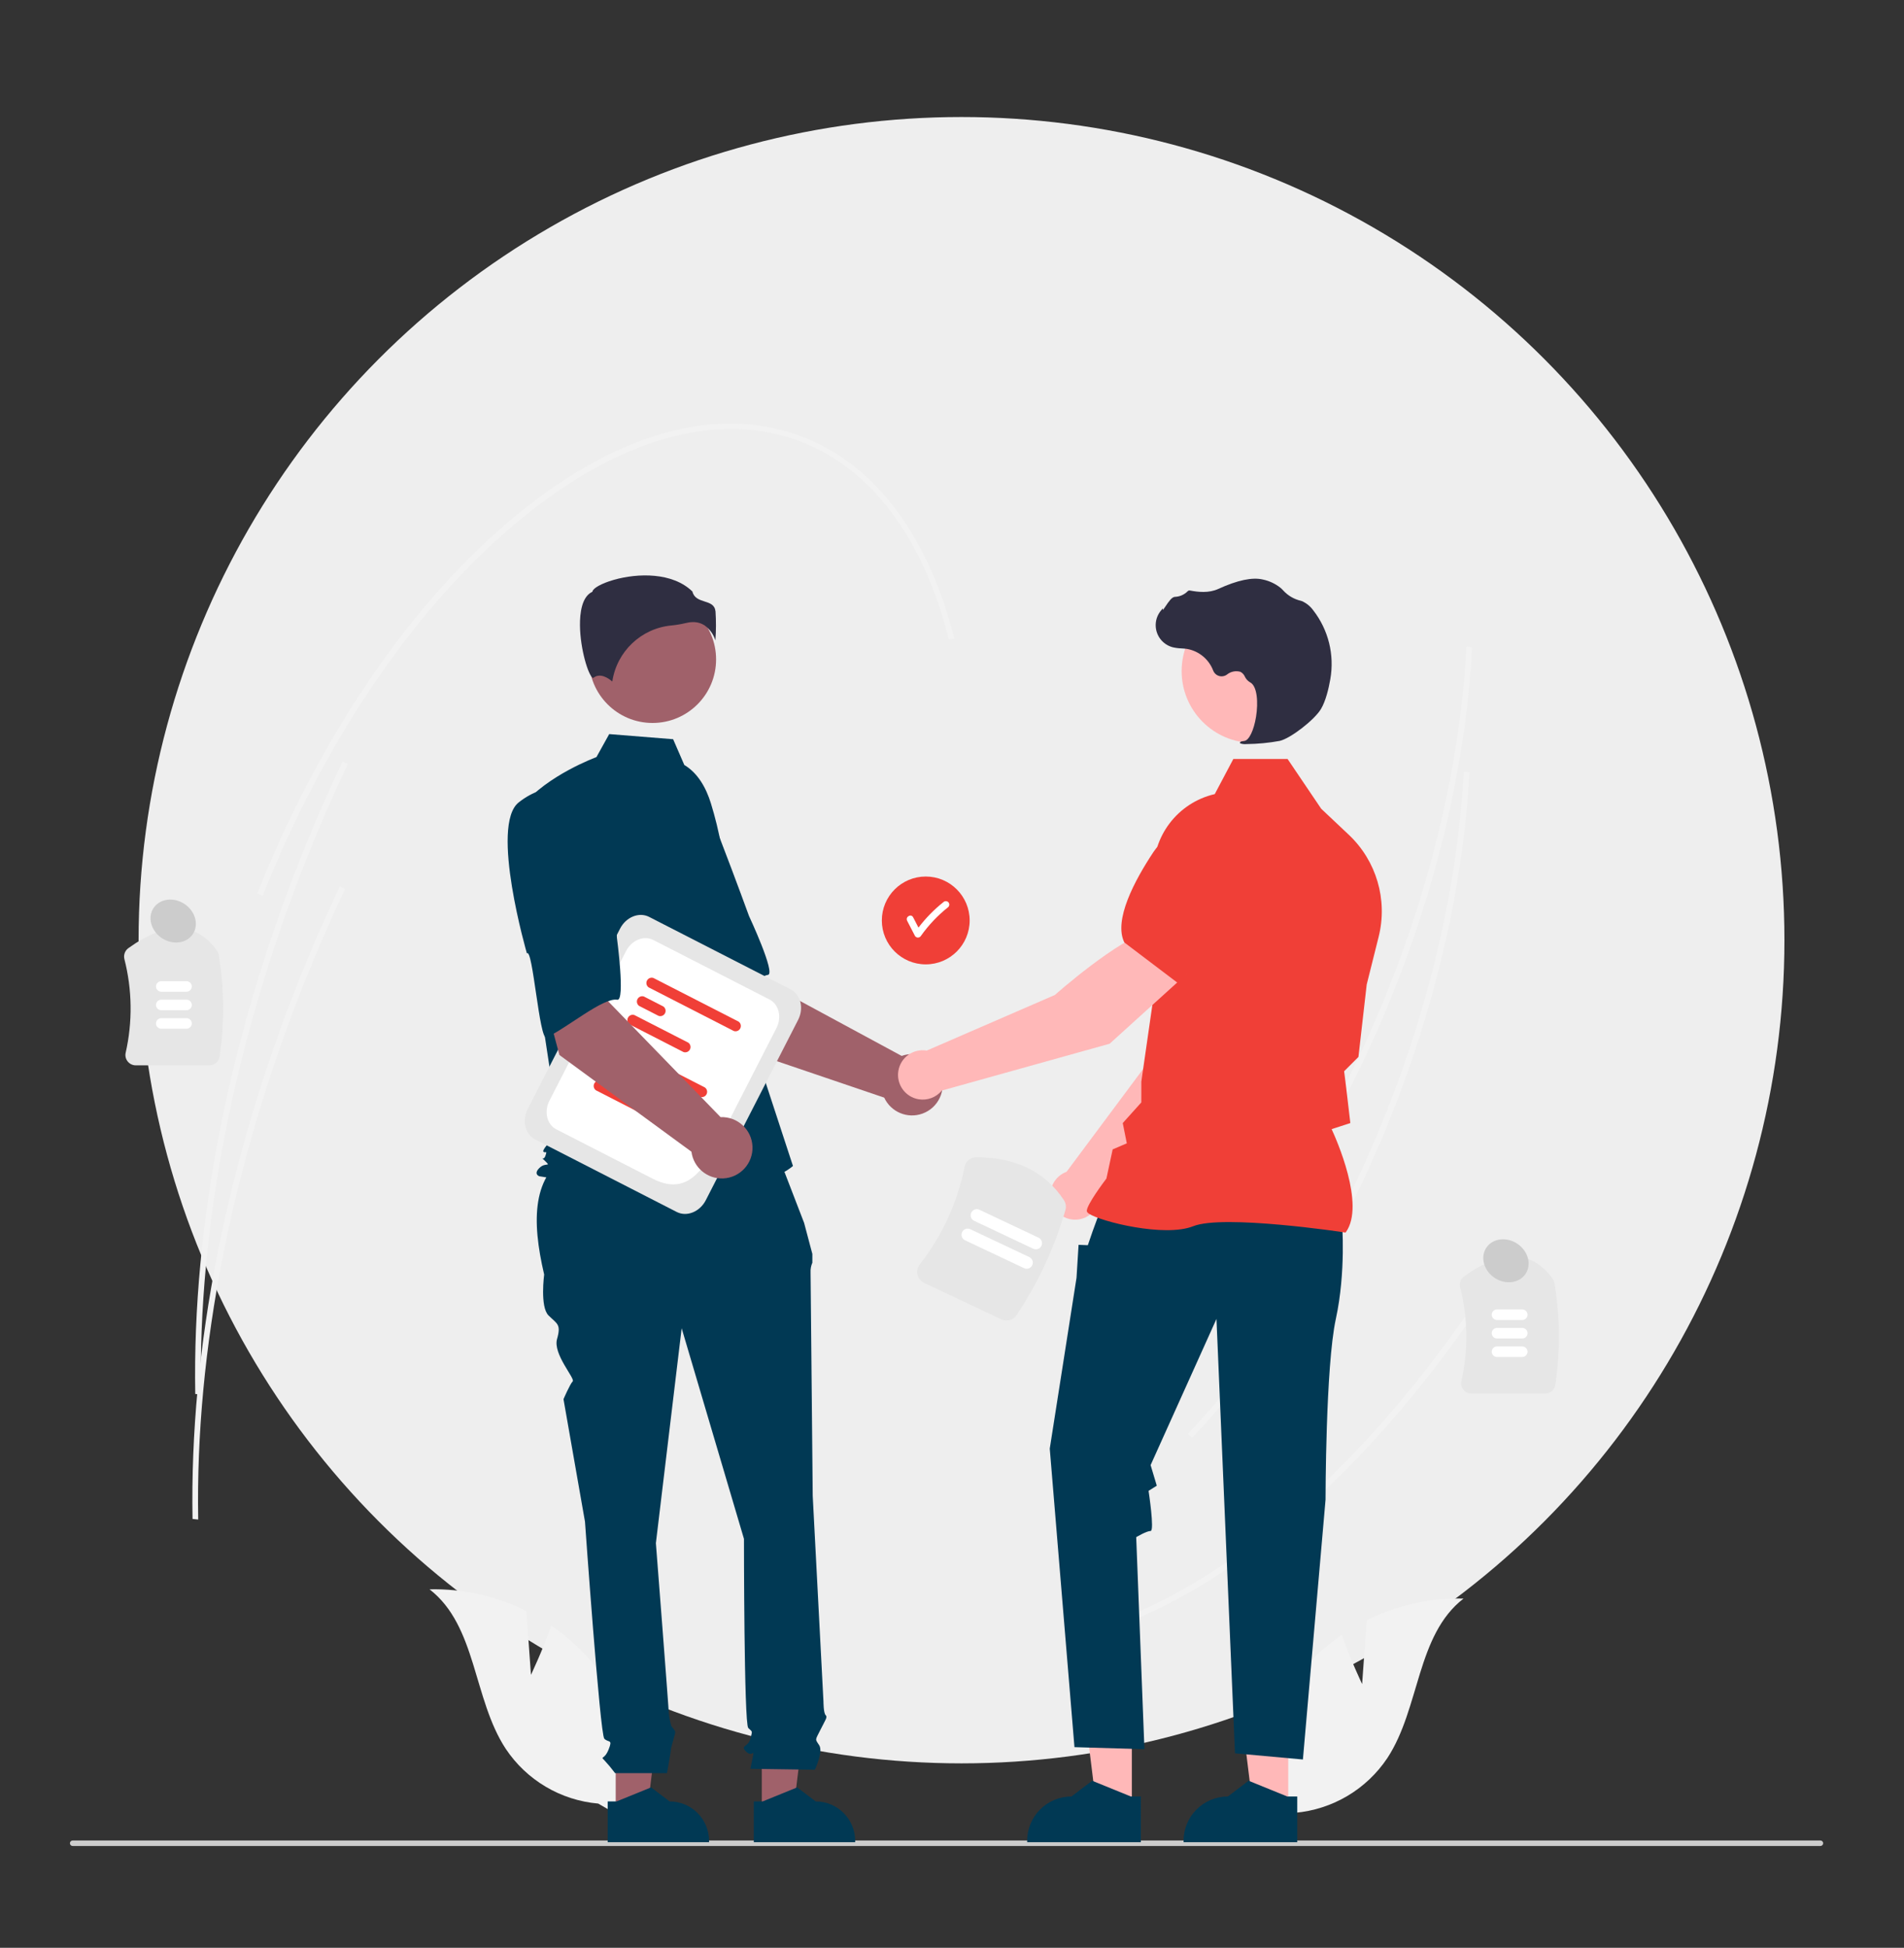 <?xml version="1.0" encoding="utf-8"?>
<!-- Generator: Adobe Illustrator 17.0.0, SVG Export Plug-In . SVG Version: 6.00 Build 0)  -->
<!DOCTYPE svg PUBLIC "-//W3C//DTD SVG 1.1//EN" "http://www.w3.org/Graphics/SVG/1.1/DTD/svg11.dtd">
<svg version="1.1" id="ed1cb2e3-3a27-4e4b-8afb-5f229a593dd4"
	 xmlns="http://www.w3.org/2000/svg" xmlns:xlink="http://www.w3.org/1999/xlink" x="0px" y="0px" width="411.657px"
	 height="420.994px" viewBox="0 0 411.657 420.994" enable-background="new 0 0 411.657 420.994" xml:space="preserve">
<rect x="0" y="0" width="411.657" height="420.994" fill="#333333" stroke="none"/>
<circle fill="#EEEEEE" cx="207.883" cy="203.215" r="177.921"/>
<path fill="#F2F2F2" d="M317.733,147.554c-1.969,21.696-7.579,44.574-16.377,66.647c-10.88,27.297-25.745,51.34-42.988,69.53
	l-0.957-0.834c17.16-18.102,31.957-42.039,42.791-69.224c9.792-24.566,15.616-50.13,16.85-73.918l1.223,0.205
	C318.146,142.472,317.965,145.004,317.733,147.554z"/>
<path fill="#F2F2F2" d="M325.576,273.562c-24.219,38.531-53.602,66.061-82.736,77.519L242.25,350
	c28.933-11.379,58.144-38.768,82.252-77.123L325.576,273.562z"/>
<path fill="#F2F2F2" d="M317.146,174.567c-1.969,21.696-7.579,44.574-16.377,66.647c-10.88,27.297-25.745,51.34-42.988,69.53
	l-0.957-0.834c17.16-18.102,31.957-42.039,42.791-69.224c9.792-24.566,15.616-50.13,16.85-73.918l1.223,0.205
	C317.558,169.485,317.377,172.016,317.146,174.567z"/>
<path fill="#E6E6E6" d="M45.257,230.268H29.367c-0.688,0.001-1.338-0.312-1.766-0.851c-0.422-0.525-0.581-1.215-0.431-1.871
	c1.513-6.678,1.418-13.62-0.277-20.254c-0.219-0.894,0.127-1.831,0.874-2.367c8.171-5.877,14.606-5.706,19.126,0.508
	c0.204,0.283,0.339,0.61,0.395,0.954c1.208,7.261,1.275,14.666,0.198,21.947C47.331,229.445,46.379,230.271,45.257,230.268z"/>
<path fill="#FFFFFF" d="M40.331,214.355h-5.466c-0.629,0-1.14-0.51-1.14-1.14c0-0.629,0.51-1.14,1.14-1.14h5.466
	c0.629,0.002,1.138,0.514,1.136,1.144C41.465,213.845,40.957,214.352,40.331,214.355L40.331,214.355z"/>
<path fill="#FFFFFF" d="M40.331,218.352h-5.466c-0.629,0-1.14-0.51-1.14-1.14s0.51-1.14,1.14-1.14h5.466
	c0.629,0.002,1.138,0.514,1.136,1.144C41.465,217.842,40.957,218.35,40.331,218.352L40.331,218.352z"/>
<path fill="#FFFFFF" d="M40.331,222.349h-5.466c-0.629,0-1.14-0.51-1.14-1.14c0-0.629,0.51-1.14,1.14-1.14h5.466
	c0.629,0.002,1.138,0.514,1.136,1.144C41.465,221.839,40.957,222.347,40.331,222.349L40.331,222.349z"/>
<path fill="#E6E6E6" d="M334.052,301.217h-15.891c-0.688,0.001-1.338-0.312-1.766-0.851c-0.422-0.525-0.581-1.215-0.431-1.871
	c1.513-6.678,1.418-13.62-0.277-20.254c-0.219-0.894,0.127-1.831,0.874-2.367c8.171-5.877,14.606-5.706,19.126,0.508
	c0.204,0.283,0.339,0.61,0.395,0.954c1.208,7.261,1.275,14.666,0.198,21.947C336.126,300.394,335.174,301.22,334.052,301.217z"/>
<path fill="#FFFFFF" d="M329.125,285.304h-5.466c-0.629-0.002-1.138-0.514-1.136-1.144c0.002-0.626,0.509-1.134,1.136-1.136h5.466
	c0.629,0.001,1.139,0.512,1.138,1.141C330.263,284.794,329.754,285.303,329.125,285.304L329.125,285.304z"/>
<path fill="#FFFFFF" d="M329.125,289.301h-5.466c-0.629-0.002-1.138-0.514-1.136-1.144c0.002-0.626,0.509-1.134,1.136-1.136h5.466
	c0.629,0.001,1.139,0.512,1.138,1.141C330.263,288.791,329.754,289.3,329.125,289.301L329.125,289.301z"/>
<path fill="#FFFFFF" d="M329.125,293.298h-5.466c-0.629-0.002-1.138-0.514-1.136-1.144c0.002-0.626,0.509-1.134,1.136-1.136h5.466
	c0.629,0.001,1.139,0.512,1.138,1.141C330.263,292.788,329.754,293.297,329.125,293.298L329.125,293.298z"/>
<path fill="#CCCCCC" d="M394.181,398.402c0.001,0.327-0.264,0.594-0.591,0.595c-0.001,0-0.002,0-0.004,0H15.711
	c-0.328,0-0.595-0.266-0.595-0.595c0-0.328,0.266-0.595,0.595-0.595l0,0h377.876c0.327-0.001,0.594,0.264,0.595,0.591
	C394.181,398.4,394.181,398.401,394.181,398.402z"/>
<path fill="#F2F2F2" d="M114.797,361.998l-0.991-13.784c-6.492-3.245-13.678-4.857-20.935-4.695
	c10.209,7.891,9.391,23.662,16.461,34.455c4.519,6.785,11.878,11.146,20,11.852l8.496,4.888c1.967-13-1.857-26.209-10.465-36.147
	c-2.413-2.731-5.161-5.148-8.178-7.193C117.328,356.706,114.797,361.998,114.797,361.998z"/>
<path fill="#F2F2F2" d="M294.5,363.997l0.991-13.784c6.492-3.245,13.678-4.857,20.935-4.695
	c-10.209,7.891-9.391,23.662-16.461,34.455c-4.519,6.785-11.878,11.146-20,11.852l-8.496,4.888
	c-1.967-13,1.857-26.209,10.465-36.147c2.413-2.731,5.161-5.148,8.178-7.193C291.969,358.705,294.5,363.997,294.5,363.997z"/>
<circle fill="#F03F37" cx="200.152" cy="198.947" r="9.493"/>
<path fill="#FFFFFF" d="M205.025,194.991c-0.297-0.283-0.763-0.283-1.06,0c-2.014,1.607-3.824,3.455-5.387,5.503
	c-0.384-0.743-0.768-1.485-1.151-2.228c-0.443-0.857-1.737-0.1-1.294,0.757c0.561,1.086,1.123,2.173,1.684,3.259
	c0.218,0.357,0.685,0.47,1.042,0.252c0.103-0.063,0.189-0.149,0.252-0.252c1.666-2.347,3.657-4.444,5.914-6.23
	C205.315,195.757,205.315,195.284,205.025,194.991z"/>
<path fill="#A0616A" d="M157.674,225.867l-14.316-22.482l16.577-8.878l4.351,17.153l30.656,16.566
	c3.445-1.24,7.242,0.548,8.481,3.992s-0.548,7.242-3.992,8.481c-3.233,1.164-6.82-0.337-8.261-3.456L157.674,225.867z"/>
<path fill="#013954" d="M132.9,176.42c-4.498,6.604,11.487,30.61,11.487,30.61c0.779-1.679,8.223,17.171,9.469,16.057
	c3.544-3.165,9.091-11.98,12.174-12.373c1.763-0.225-4.09-12.73-4.09-12.73s-2.675-7.384-6.305-16.817
	c-1.985-5.459-6.629-9.52-12.304-10.76C143.331,170.407,137.398,169.816,132.9,176.42z"/>
<polygon fill="#A0616A" points="133.119,391.584 139.918,391.584 143.152,365.36 133.118,365.361 "/>
<path fill="#013954" d="M131.385,389.365l1.914,0l7.471-3.038l4.004,3.038h0.001c4.712,0,8.532,3.82,8.533,8.533v0.277
	l-21.922,0.001L131.385,389.365z"/>
<polygon fill="#A0616A" points="164.705,391.584 171.504,391.584 174.738,365.36 164.704,365.361 "/>
<path fill="#013954" d="M162.971,389.365l1.914,0l7.471-3.038l4.004,3.038h0.001c4.712,0,8.532,3.82,8.533,8.533v0.277
	l-21.922,0.001L162.971,389.365z"/>
<path fill="#013954" d="M167.648,248.217l-44.222,1.106c-8.399,4.562-8.526,14.435-5.774,26.158c0,0-0.929,6.967,0.929,8.825
	c1.858,1.858,2.787,1.858,1.858,5.109c-0.929,3.251,3.979,8.562,3.383,9.158c-0.596,0.596-1.99,3.848-1.99,3.848l4.645,26.476
	c0,0,3.251,45.985,4.18,46.914c0.929,0.929,1.858,0,0.929,2.322c-0.929,2.322-1.858,1.393-0.929,2.322
	c0.823,0.887,1.598,1.818,2.322,2.787h11.23c0,0,0.847-4.645,0.847-5.109s0.929-3.251,0.929-3.716c0-0.465-0.821-1.286-0.821-1.286
	c-0.284-0.944-0.475-1.914-0.572-2.895c0-0.929-2.787-36.695-2.787-36.695l5.574-46.45l13.47,45.521c0,0,0,39.947,0.929,40.876
	c0.929,0.929,0.929,0.464,0.465,2.322s-2.322,1.393-0.929,2.787c1.393,1.393,1.858-0.929,1.394,1.393l-0.464,2.322l13.935,0.199
	c0,0,1.858-3.915,0.929-5.309c-0.929-1.393-0.873-1.013,0.26-3.294s1.598-2.745,1.133-3.209s-0.464-2.935-0.464-2.935l-2.322-44.444
	c0,0-0.465-46.914-0.465-48.308c-0.035-0.717,0.097-1.432,0.386-2.09v-1.891l-1.779-6.702L167.648,248.217z"/>
<circle fill="#A0616A" cx="141.083" cy="142.524" r="13.74"/>
<path fill="#013954" d="M147.953,165.345c2.96,1.76,4.731,4.993,5.747,8.283c1.882,6.092,3.015,12.39,3.373,18.755l1.074,19.057
	l13.297,40.578c-11.524,9.751-54.841,2.216-54.841,2.216s-1.33-0.443,0-1.773s2.624-0.152,1.294-1.481s-0.413,0.152,0.03-1.178
	c0.443-1.33,0-0.443-0.443-0.886c-0.443-0.443,3.431-4.432,3.431-4.432l-3.546-23.292l-4.432-46.982
	c5.319-6.648,16.015-10.568,16.015-10.568l2.764-4.975l13.819,1.106L147.953,165.345z"/>
<path fill="#2F2E41" d="M152.41,135.224c1.068,0.796,1.859,1.908,2.262,3.178c0.155-2.075,0.165-4.158,0.029-6.235
	c-0.162-1.459-1.189-1.787-2.379-2.168c-1.074-0.344-2.289-0.732-2.616-2.148c-4.319-4.202-11.838-3.99-16.983-2.524
	c-2.831,0.806-4.461,1.843-4.606,2.45l-0.03,0.125l-0.115,0.057c-2.183,1.091-2.607,4.537-2.579,7.236
	c0.053,5.084,1.809,10.859,2.798,11.328c0.052,0.025,0.066,0.015,0.088-0.004l0,0c1.489-1.19,3.306,0.09,4.104,0.787
	c0.969-6.503,6.25-11.505,12.796-12.121c1.039-0.1,2.069-0.273,3.084-0.517c0.515-0.133,1.044-0.203,1.575-0.207
	C150.753,134.446,151.65,134.713,152.41,135.224z"/>
<path fill="#FFB8B8" d="M237.706,259.165l26.431-26.84l6.964-21.466l-11.206-4.533c-5.551,5.599-11.266,22.741-11.266,22.741
	l-18.04,24.212c-0.144,0.054-0.288,0.11-0.429,0.177c-2.667,1.259-3.808,4.442-2.549,7.108c1.259,2.667,4.442,3.808,7.108,2.549
	C236.302,262.366,237.418,260.891,237.706,259.165z"/>
<path fill="#F03F37" d="M256.838,208.782l14.172,4.1l0.053-0.01c5.209-1.011,9.33-9.668,11.869-16.752
	c1.733-4.848-0.585-10.211-5.304-12.27l0,0c-3.432-1.47-7.402-0.865-10.24,1.561l-7.066,6.084L256.838,208.782z"/>
<polygon fill="#FFB8B8" points="244.713,390.787 237.092,390.786 233.466,361.39 244.714,361.39 "/>
<path fill="#013954" d="M246.657,388.299l-2.145,0l-8.375-3.406l-4.489,3.405h-0.001c-5.283,0-9.565,4.282-9.565,9.565v0.311
	l24.575,0.001L246.657,388.299z"/>
<polygon fill="#FFB8B8" points="278.531,390.787 270.909,390.786 267.284,361.39 278.532,361.39 "/>
<path fill="#013954" d="M280.475,388.299l-2.145,0l-8.375-3.406l-4.489,3.405h-0.001c-5.283,0-9.565,4.282-9.565,9.565v0.311
	l24.575,0.001L280.475,388.299z"/>
<path fill="#013954" d="M290.152,264.164c0,0,0.89,10.679-1.335,20.913c-2.225,10.234-2.225,39.057-2.225,39.057l-4.895,56.166
	l-14.684-1.335l-4.005-93.888l-14.239,31.593l1.335,4.45l-1.778,1.112c0,0,1.333,8.677,0.443,8.677c-0.89,0-3.115,1.335-3.115,1.335
	l1.78,45.832l-15.129-0.445l-5.34-64.52l5.785-36.932l0.445-7.119l2.002,0.082l1.02-2.975l1.873-5.117L290.152,264.164z"/>
<path fill="#F03F37" d="M290.921,266.407l0.079-0.111c4.235-5.93-2.135-20.179-3.095-22.244l4.047-1.313l-0.911-7.746l-0.432-3.453
	l3.093-3.093l0.009-0.077l1.78-15.574l2.588-10.344c1.985-7.962-0.479-16.375-6.446-22.008l-5.982-5.64l-7.27-10.757h-11.723
	l-4.02,7.593c-8.042,1.859-13.606,9.201-13.221,17.446l0.911,19.913l-3.566,24.794l-0.002,4.487l-4.014,4.461l0.876,4.382
	l-3.055,1.309l-1.349,6.294c-0.558,0.737-4.242,5.649-4.242,6.992c0,0.202,0.149,0.396,0.468,0.613
	c2.511,1.7,16.388,5.166,22.53,2.708c6.542-2.616,32.55,1.308,32.812,1.348L290.921,266.407z"/>
<circle fill="#FFB8B8" cx="271.004" cy="145.048" r="15.526"/>
<path fill="#2F2E41" d="M269.517,160.826c2.405-0.025,4.803-0.254,7.168-0.687c2.342-0.539,7.508-4.535,8.917-6.895l0,0
	c1.046-1.754,1.674-4.466,2.017-6.432c0.936-5.263-0.404-10.676-3.687-14.895c-0.626-0.874-1.476-1.563-2.461-1.993
	c-0.087-0.031-0.177-0.059-0.267-0.082c-1.428-0.337-2.722-1.092-3.717-2.17c-0.193-0.218-0.402-0.422-0.624-0.61
	c-1.116-0.894-2.429-1.511-3.829-1.801c-2.263-0.543-5.499,0.138-9.62,2.026c-2.07,0.949-4.368,0.684-6.139,0.347
	c-0.202-0.034-0.407,0.042-0.538,0.2c-0.731,0.723-1.709,1.142-2.736,1.173c-0.629,0.044-1.267,0.933-2.036,2.09
	c-0.174,0.263-0.378,0.569-0.526,0.756l-0.03-0.351l-0.346,0.402c-1.78,2.066-1.547,5.184,0.519,6.964
	c0.555,0.478,1.21,0.827,1.917,1.021c0.638,0.152,1.289,0.239,1.944,0.259c0.397,0.025,0.808,0.052,1.203,0.11
	c2.578,0.459,4.726,2.239,5.655,4.687c0.389,1.002,1.517,1.5,2.519,1.111c0.157-0.061,0.306-0.142,0.443-0.242
	c0.814-0.668,1.903-0.896,2.916-0.609c0.434,0.227,0.777,0.596,0.971,1.046c0.235,0.501,0.613,0.92,1.087,1.204
	c1.616,0.781,1.82,4.422,1.326,7.474c-0.477,2.942-1.514,5.088-2.522,5.219c-0.776,0.101-0.864,0.158-0.916,0.297l-0.047,0.124
	l0.09,0.113C268.602,160.825,269.062,160.875,269.517,160.826z"/>
<path fill="#FFB8B8" d="M256.635,210.442l-7.463-9.509c-7.602,2.093-21.091,14.116-21.091,14.116l-27.701,12.021
	c-2.907-0.488-5.659,1.472-6.147,4.379c-0.488,2.907,1.472,5.659,4.379,6.147c1.886,0.317,3.798-0.4,5.011-1.879l36.288-10.124
	L256.635,210.442z"/>
<path fill="#F03F37" d="M254.847,212.616l11.776-13.127l0.654-9.301c0.248-3.726-1.64-7.27-4.87-9.143l0,0
	c-4.472-2.552-10.157-1.205-13.007,3.083c-4.161,6.271-8.637,14.749-6.334,19.53l0.023,0.048L254.847,212.616z"/>
<path fill="#E6E6E6" d="M146.312,261.956l-30.605-15.674c-2.177-1.115-2.898-4.072-1.607-6.592l19.955-38.964
	c1.291-2.52,4.112-3.663,6.289-2.548l30.605,15.674c2.177,1.115,2.898,4.072,1.607,6.592l-19.955,38.964
	C151.31,261.928,148.489,263.071,146.312,261.956z"/>
<path fill="#FFFFFF" d="M141.083,254.75l-20.794-10.649c-2.039-1.044-2.714-3.814-1.506-6.174l16.579-32.371
	c1.209-2.36,3.851-3.431,5.89-2.386l25.115,12.862c2.039,1.044,2.714,3.814,1.505,6.174l-9.006,17.586
	C153.482,250.304,150.165,259.402,141.083,254.75z"/>
<path fill="#F03F37" d="M151.364,237.073l-18.418-9.433c-0.518-0.369-0.639-1.088-0.27-1.607c0.295-0.414,0.827-0.586,1.309-0.422
	l18.418,9.433c0.518,0.369,0.639,1.088,0.27,1.607C152.377,237.065,151.845,237.236,151.364,237.073z"/>
<path fill="#F03F37" d="M135.097,233.801l-4.203-2.153c-0.518-0.369-0.639-1.089-0.27-1.607c0.295-0.414,0.827-0.586,1.309-0.422
	l4.203,2.153c0.518,0.369,0.639,1.089,0.27,1.607C136.11,233.793,135.578,233.965,135.097,233.801z"/>
<path fill="#F03F37" d="M140.488,241.622l-11.647-5.965c-0.518-0.369-0.639-1.089-0.27-1.607c0.295-0.414,0.827-0.586,1.309-0.422
	l11.647,5.965c0.518,0.369,0.639,1.089,0.27,1.607C141.501,241.614,140.969,241.786,140.488,241.622L140.488,241.622z"/>
<path fill="#F03F37" d="M158.652,222.842l-18.418-9.433c-0.518-0.369-0.639-1.088-0.27-1.607c0.295-0.414,0.827-0.586,1.309-0.422
	l18.418,9.433c0.518,0.369,0.639,1.088,0.27,1.607C159.666,222.834,159.134,223.006,158.652,222.842z"/>
<path fill="#F03F37" d="M142.385,219.57l-4.203-2.153c-0.518-0.369-0.639-1.089-0.27-1.607c0.295-0.414,0.827-0.586,1.309-0.422
	l4.203,2.153c0.518,0.369,0.639,1.089,0.27,1.607C143.398,219.562,142.866,219.734,142.385,219.57z"/>
<path fill="#F03F37" d="M147.776,227.391l-11.647-5.965c-0.518-0.369-0.639-1.089-0.27-1.607c0.295-0.414,0.827-0.586,1.309-0.422
	l11.647,5.965c0.518,0.369,0.639,1.089,0.27,1.607C148.79,227.383,148.258,227.555,147.776,227.391L147.776,227.391z"/>
<path fill="#A0616A" d="M120.951,228.034l-6.914-25.74l18.477-3.498l-0.994,17.668l24.277,24.997
	c3.658-0.15,6.744,2.694,6.894,6.352c0.15,3.658-2.694,6.744-6.352,6.894c-3.433,0.14-6.405-2.366-6.845-5.774L120.951,228.034z"/>
<path fill="#013954" d="M112.146,173.434c-6.272,4.951,1.778,32.646,1.778,32.646c1.246-1.368,2.695,18.846,4.218,18.158
	c4.329-1.956,12.265-8.702,15.324-8.152c1.75,0.314-0.083-13.371-0.083-13.371s-0.337-7.847-0.971-17.934
	c-0.257-5.803-3.469-11.07-8.511-13.955C123.901,170.826,118.418,168.482,112.146,173.434z"/>
<path fill="#E6E6E6" d="M216.5,285.167l-16.701-7.886c-0.724-0.34-1.252-0.992-1.434-1.771c-0.183-0.761-0.008-1.565,0.476-2.181
	c4.838-6.183,8.16-13.413,9.699-21.112c0.24-1.216,1.305-2.092,2.544-2.094c8.518,0.029,14.884,3.139,18.921,9.243
	c0.431,0.643,0.557,1.442,0.344,2.186c-2.337,8.056-5.894,15.707-10.547,22.687C219.088,285.331,217.677,285.727,216.5,285.167z"/>
<path fill="#FFFFFF" d="M221.413,274.106l-12.77-6.03c-0.662-0.312-0.945-1.102-0.632-1.764c0.312-0.662,1.102-0.945,1.764-0.632
	l0,0l12.77,6.03c0.662,0.312,0.945,1.102,0.632,1.764S222.074,274.418,221.413,274.106L221.413,274.106z"/>
<path fill="#FFFFFF" d="M223.396,269.904l-12.77-6.03c-0.662-0.312-0.945-1.102-0.632-1.764c0.312-0.662,1.102-0.945,1.764-0.632
	l0,0l12.77,6.03c0.662,0.312,0.945,1.102,0.632,1.764C224.848,269.934,224.058,270.217,223.396,269.904L223.396,269.904
	L223.396,269.904z"/>
<path fill="#F2F2F2" d="M206.333,138.027l-1.189,0.13c-5.3-20.827-15.573-35.256-29.71-41.727
	c-17.971-8.226-40.193-2.702-62.573,15.554c-22.493,18.349-42.406,47.333-56.069,81.613l-1.153-0.528
	c13.723-34.43,33.738-63.554,56.357-82.005c22.733-18.544,45.408-24.109,63.849-15.668
	C190.388,102.053,200.93,116.794,206.333,138.027z"/>
<path fill="#F2F2F2" d="M75.189,165.152c-3.109,6.549-6.065,13.333-8.788,20.165c-15.669,39.313-23.61,79.462-22.961,116.109
	l-1.225-0.131c-0.65-36.783,7.314-77.071,23.032-116.506c2.731-6.851,5.696-13.654,8.814-20.222L75.189,165.152z"/>
<path fill="#F2F2F2" d="M74.601,192.164c-3.109,6.549-6.065,13.333-8.788,20.165c-15.669,39.313-23.61,79.462-22.961,116.109
	l-1.225-0.131c-0.65-36.783,7.314-77.071,23.032-116.506c2.731-6.851,5.696-13.654,8.814-20.222L74.601,192.164z"/>
<ellipse transform="matrix(-0.833 -0.554 0.554 -0.833 -41.7 385.73)" fill="#CCCCCC" cx="37.446" cy="199.167" rx="5.094" ry="4.425"/>
<ellipse transform="matrix(-0.833 -0.554 0.554 -0.833 445.866 680.067)" fill="#CCCCCC" cx="325.712" cy="272.649" rx="5.094" ry="4.425"/>
</svg>
